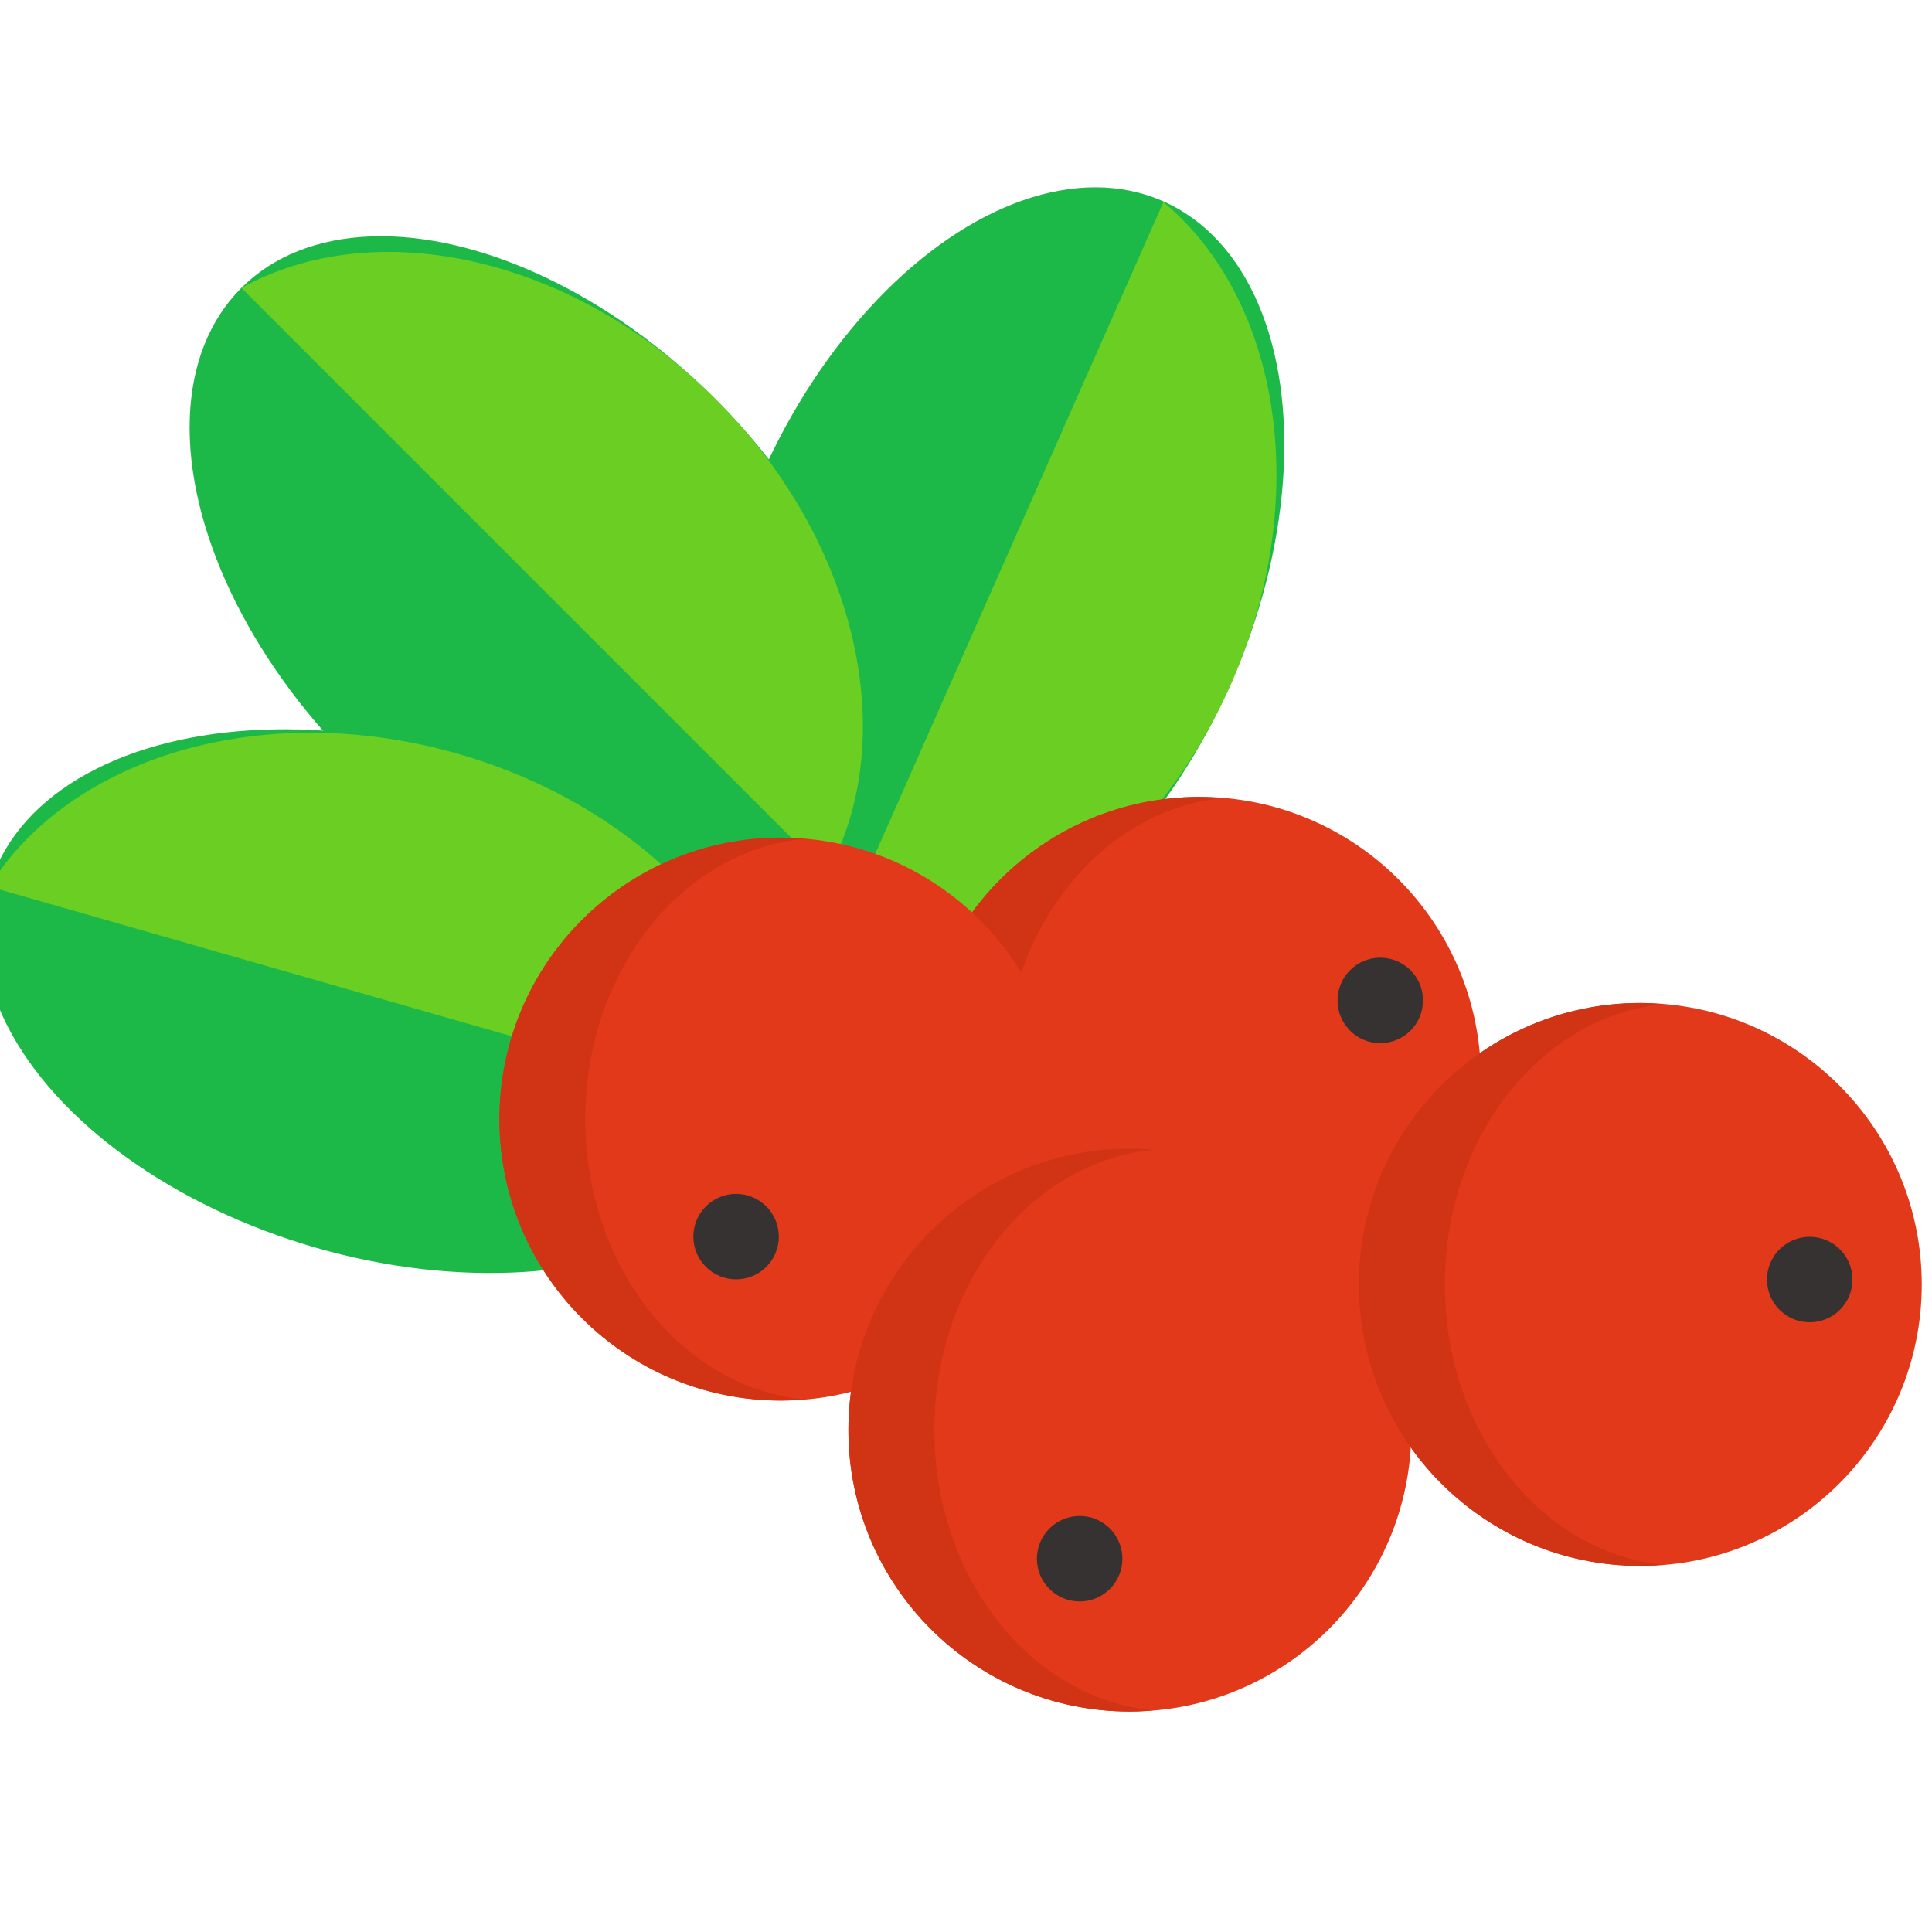 <?xml version="1.0" encoding="UTF-8" standalone="no" ?>
<!DOCTYPE svg PUBLIC "-//W3C//DTD SVG 1.1//EN" "http://www.w3.org/Graphics/SVG/1.1/DTD/svg11.dtd">
<svg xmlns="http://www.w3.org/2000/svg" xmlns:xlink="http://www.w3.org/1999/xlink" version="1.1" width="350" height="350" viewBox="0 0 350 350" xml:space="preserve">
<desc>Created with Fabric.js 1.7.22</desc>
<defs>
</defs>
<g id="icon" style="stroke: none; stroke-width: 1; stroke-dasharray: none; stroke-linecap: butt; stroke-linejoin: miter; stroke-miterlimit: 10; fill: none; fill-rule: nonzero; opacity: 1;" transform="translate(-1.944 -1.944) scale(3.89 3.89)" >
	<ellipse cx="46.887" cy="27.545" rx="19.277" ry="11.955" style="stroke: none; stroke-width: 1; stroke-dasharray: none; stroke-linecap: butt; stroke-linejoin: miter; stroke-miterlimit: 10; fill: rgb(29,185,72); fill-rule: nonzero; opacity: 1;" transform=" matrix(0.404 -0.915 0.915 0.404 2.737 59.285) "/>
	<path d="M 54.681 9.911 c 5.463 4.549 6.957 13.829 3.138 22.465 S 46.132 46.151 39.09 45.171 L 54.681 9.911 z" style="stroke: none; stroke-width: 1; stroke-dasharray: none; stroke-linecap: butt; stroke-linejoin: miter; stroke-miterlimit: 10; fill: rgb(107,206,35); fill-rule: nonzero; opacity: 1;" transform=" matrix(1 0 0 1 0 0) " stroke-linecap="round" />
	<ellipse cx="25.375" cy="27.537" rx="11.955" ry="19.277" style="stroke: none; stroke-width: 1; stroke-dasharray: none; stroke-linecap: butt; stroke-linejoin: miter; stroke-miterlimit: 10; fill: rgb(29,185,72); fill-rule: nonzero; opacity: 1;" transform=" matrix(0.707 -0.707 0.707 0.707 -12.042 26.01) "/>
	<path d="M 11.745 13.91 c 6.214 -3.454 15.407 -1.499 22.084 5.178 s 8.632 15.87 5.178 22.084 L 11.745 13.91 z" style="stroke: none; stroke-width: 1; stroke-dasharray: none; stroke-linecap: butt; stroke-linejoin: miter; stroke-miterlimit: 10; fill: rgb(107,206,35); fill-rule: nonzero; opacity: 1;" transform=" matrix(1 0 0 1 0 0) " stroke-linecap="round" />
	<ellipse cx="18.535" cy="47.097" rx="11.955" ry="19.277" style="stroke: none; stroke-width: 1; stroke-dasharray: none; stroke-linecap: butt; stroke-linejoin: miter; stroke-miterlimit: 10; fill: rgb(29,185,72); fill-rule: nonzero; opacity: 1;" transform=" matrix(0.276 -0.961 0.961 0.276 -31.847 51.937) "/>
	<path d="M 0 41.786 c 3.759 -6.034 12.747 -8.783 21.824 -6.182 c 9.077 2.601 15.246 9.693 15.238 16.802 L 0 41.786 z" style="stroke: none; stroke-width: 1; stroke-dasharray: none; stroke-linecap: butt; stroke-linejoin: miter; stroke-miterlimit: 10; fill: rgb(107,206,35); fill-rule: nonzero; opacity: 1;" transform=" matrix(1 0 0 1 0 0) " stroke-linecap="round" />
	<circle cx="56.358" cy="50.718" r="13.108" style="stroke: none; stroke-width: 1; stroke-dasharray: none; stroke-linecap: butt; stroke-linejoin: miter; stroke-miterlimit: 10; fill: rgb(225,57,25); fill-rule: nonzero; opacity: 1;" transform="  matrix(1 0 0 1 0 0) "/>
	<path d="M 47.25 50.723 c 0 -6.874 4.486 -12.502 10.191 -13.054 c -0.358 -0.029 -0.717 -0.055 -1.083 -0.055 c -7.24 0 -13.108 5.869 -13.108 13.108 s 5.869 13.108 13.108 13.108 c 0.365 0 0.725 -0.025 1.083 -0.055 C 51.737 63.224 47.25 57.597 47.25 50.723 z" style="stroke: none; stroke-width: 1; stroke-dasharray: none; stroke-linecap: butt; stroke-linejoin: miter; stroke-miterlimit: 10; fill: rgb(209,51,21); fill-rule: nonzero; opacity: 1;" transform=" matrix(1 0 0 1 0 0) " stroke-linecap="round" />
	<circle cx="76.888" cy="60.318" r="13.108" style="stroke: none; stroke-width: 1; stroke-dasharray: none; stroke-linecap: butt; stroke-linejoin: miter; stroke-miterlimit: 10; fill: rgb(225,57,25); fill-rule: nonzero; opacity: 1;" transform="  matrix(1 0 0 1 0 0) "/>
	<circle cx="53.118" cy="67.098" r="13.108" style="stroke: none; stroke-width: 1; stroke-dasharray: none; stroke-linecap: butt; stroke-linejoin: miter; stroke-miterlimit: 10; fill: rgb(225,57,25); fill-rule: nonzero; opacity: 1;" transform="  matrix(1 0 0 1 0 0) "/>
	<circle cx="36.868" cy="52.618" r="13.108" style="stroke: none; stroke-width: 1; stroke-dasharray: none; stroke-linecap: butt; stroke-linejoin: miter; stroke-miterlimit: 10; fill: rgb(225,57,25); fill-rule: nonzero; opacity: 1;" transform="  matrix(1 0 0 1 0 0) "/>
	<path d="M 67.783 60.317 c 0 -6.874 4.486 -12.502 10.191 -13.054 c -0.358 -0.029 -0.717 -0.055 -1.083 -0.055 c -7.24 0 -13.108 5.869 -13.108 13.108 s 5.869 13.108 13.108 13.108 c 0.365 0 0.725 -0.025 1.083 -0.055 C 72.27 72.819 67.783 67.191 67.783 60.317 z" style="stroke: none; stroke-width: 1; stroke-dasharray: none; stroke-linecap: butt; stroke-linejoin: miter; stroke-miterlimit: 10; fill: rgb(209,51,21); fill-rule: nonzero; opacity: 1;" transform=" matrix(1 0 0 1 0 0) " stroke-linecap="round" />
	<path d="M 44.011 67.1 c 0 -6.874 4.486 -12.502 10.191 -13.054 c -0.358 -0.029 -0.717 -0.055 -1.083 -0.055 c -7.24 0 -13.108 5.869 -13.108 13.108 S 45.88 80.208 53.12 80.208 c 0.365 0 0.725 -0.025 1.083 -0.055 C 48.498 79.602 44.011 73.974 44.011 67.1 z" style="stroke: none; stroke-width: 1; stroke-dasharray: none; stroke-linecap: butt; stroke-linejoin: miter; stroke-miterlimit: 10; fill: rgb(209,51,21); fill-rule: nonzero; opacity: 1;" transform=" matrix(1 0 0 1 0 0) " stroke-linecap="round" />
	<path d="M 27.756 52.617 c 0 -6.874 4.486 -12.502 10.191 -13.054 c -0.358 -0.029 -0.717 -0.055 -1.083 -0.055 c -7.24 0 -13.108 5.869 -13.108 13.108 s 5.869 13.108 13.108 13.108 c 0.365 0 0.725 -0.025 1.083 -0.055 C 32.242 65.119 27.756 59.491 27.756 52.617 z" style="stroke: none; stroke-width: 1; stroke-dasharray: none; stroke-linecap: butt; stroke-linejoin: miter; stroke-miterlimit: 10; fill: rgb(209,51,21); fill-rule: nonzero; opacity: 1;" transform=" matrix(1 0 0 1 0 0) " stroke-linecap="round" />
	<circle cx="50.78" cy="73.09" r="1.99" style="stroke: none; stroke-width: 1; stroke-dasharray: none; stroke-linecap: butt; stroke-linejoin: miter; stroke-miterlimit: 10; fill: rgb(53,50,49); fill-rule: nonzero; opacity: 1;" transform="  matrix(1 0 0 1 0 0) "/>
	<circle cx="84.78" cy="60.09" r="1.99" style="stroke: none; stroke-width: 1; stroke-dasharray: none; stroke-linecap: butt; stroke-linejoin: miter; stroke-miterlimit: 10; fill: rgb(53,50,49); fill-rule: nonzero; opacity: 1;" transform="  matrix(1 0 0 1 0 0) "/>
	<circle cx="34.78" cy="58.09" r="1.99" style="stroke: none; stroke-width: 1; stroke-dasharray: none; stroke-linecap: butt; stroke-linejoin: miter; stroke-miterlimit: 10; fill: rgb(53,50,49); fill-rule: nonzero; opacity: 1;" transform="  matrix(1 0 0 1 0 0) "/>
	<circle cx="64.78" cy="47.09" r="1.99" style="stroke: none; stroke-width: 1; stroke-dasharray: none; stroke-linecap: butt; stroke-linejoin: miter; stroke-miterlimit: 10; fill: rgb(53,50,49); fill-rule: nonzero; opacity: 1;" transform="  matrix(1 0 0 1 0 0) "/>
</g>
</svg>